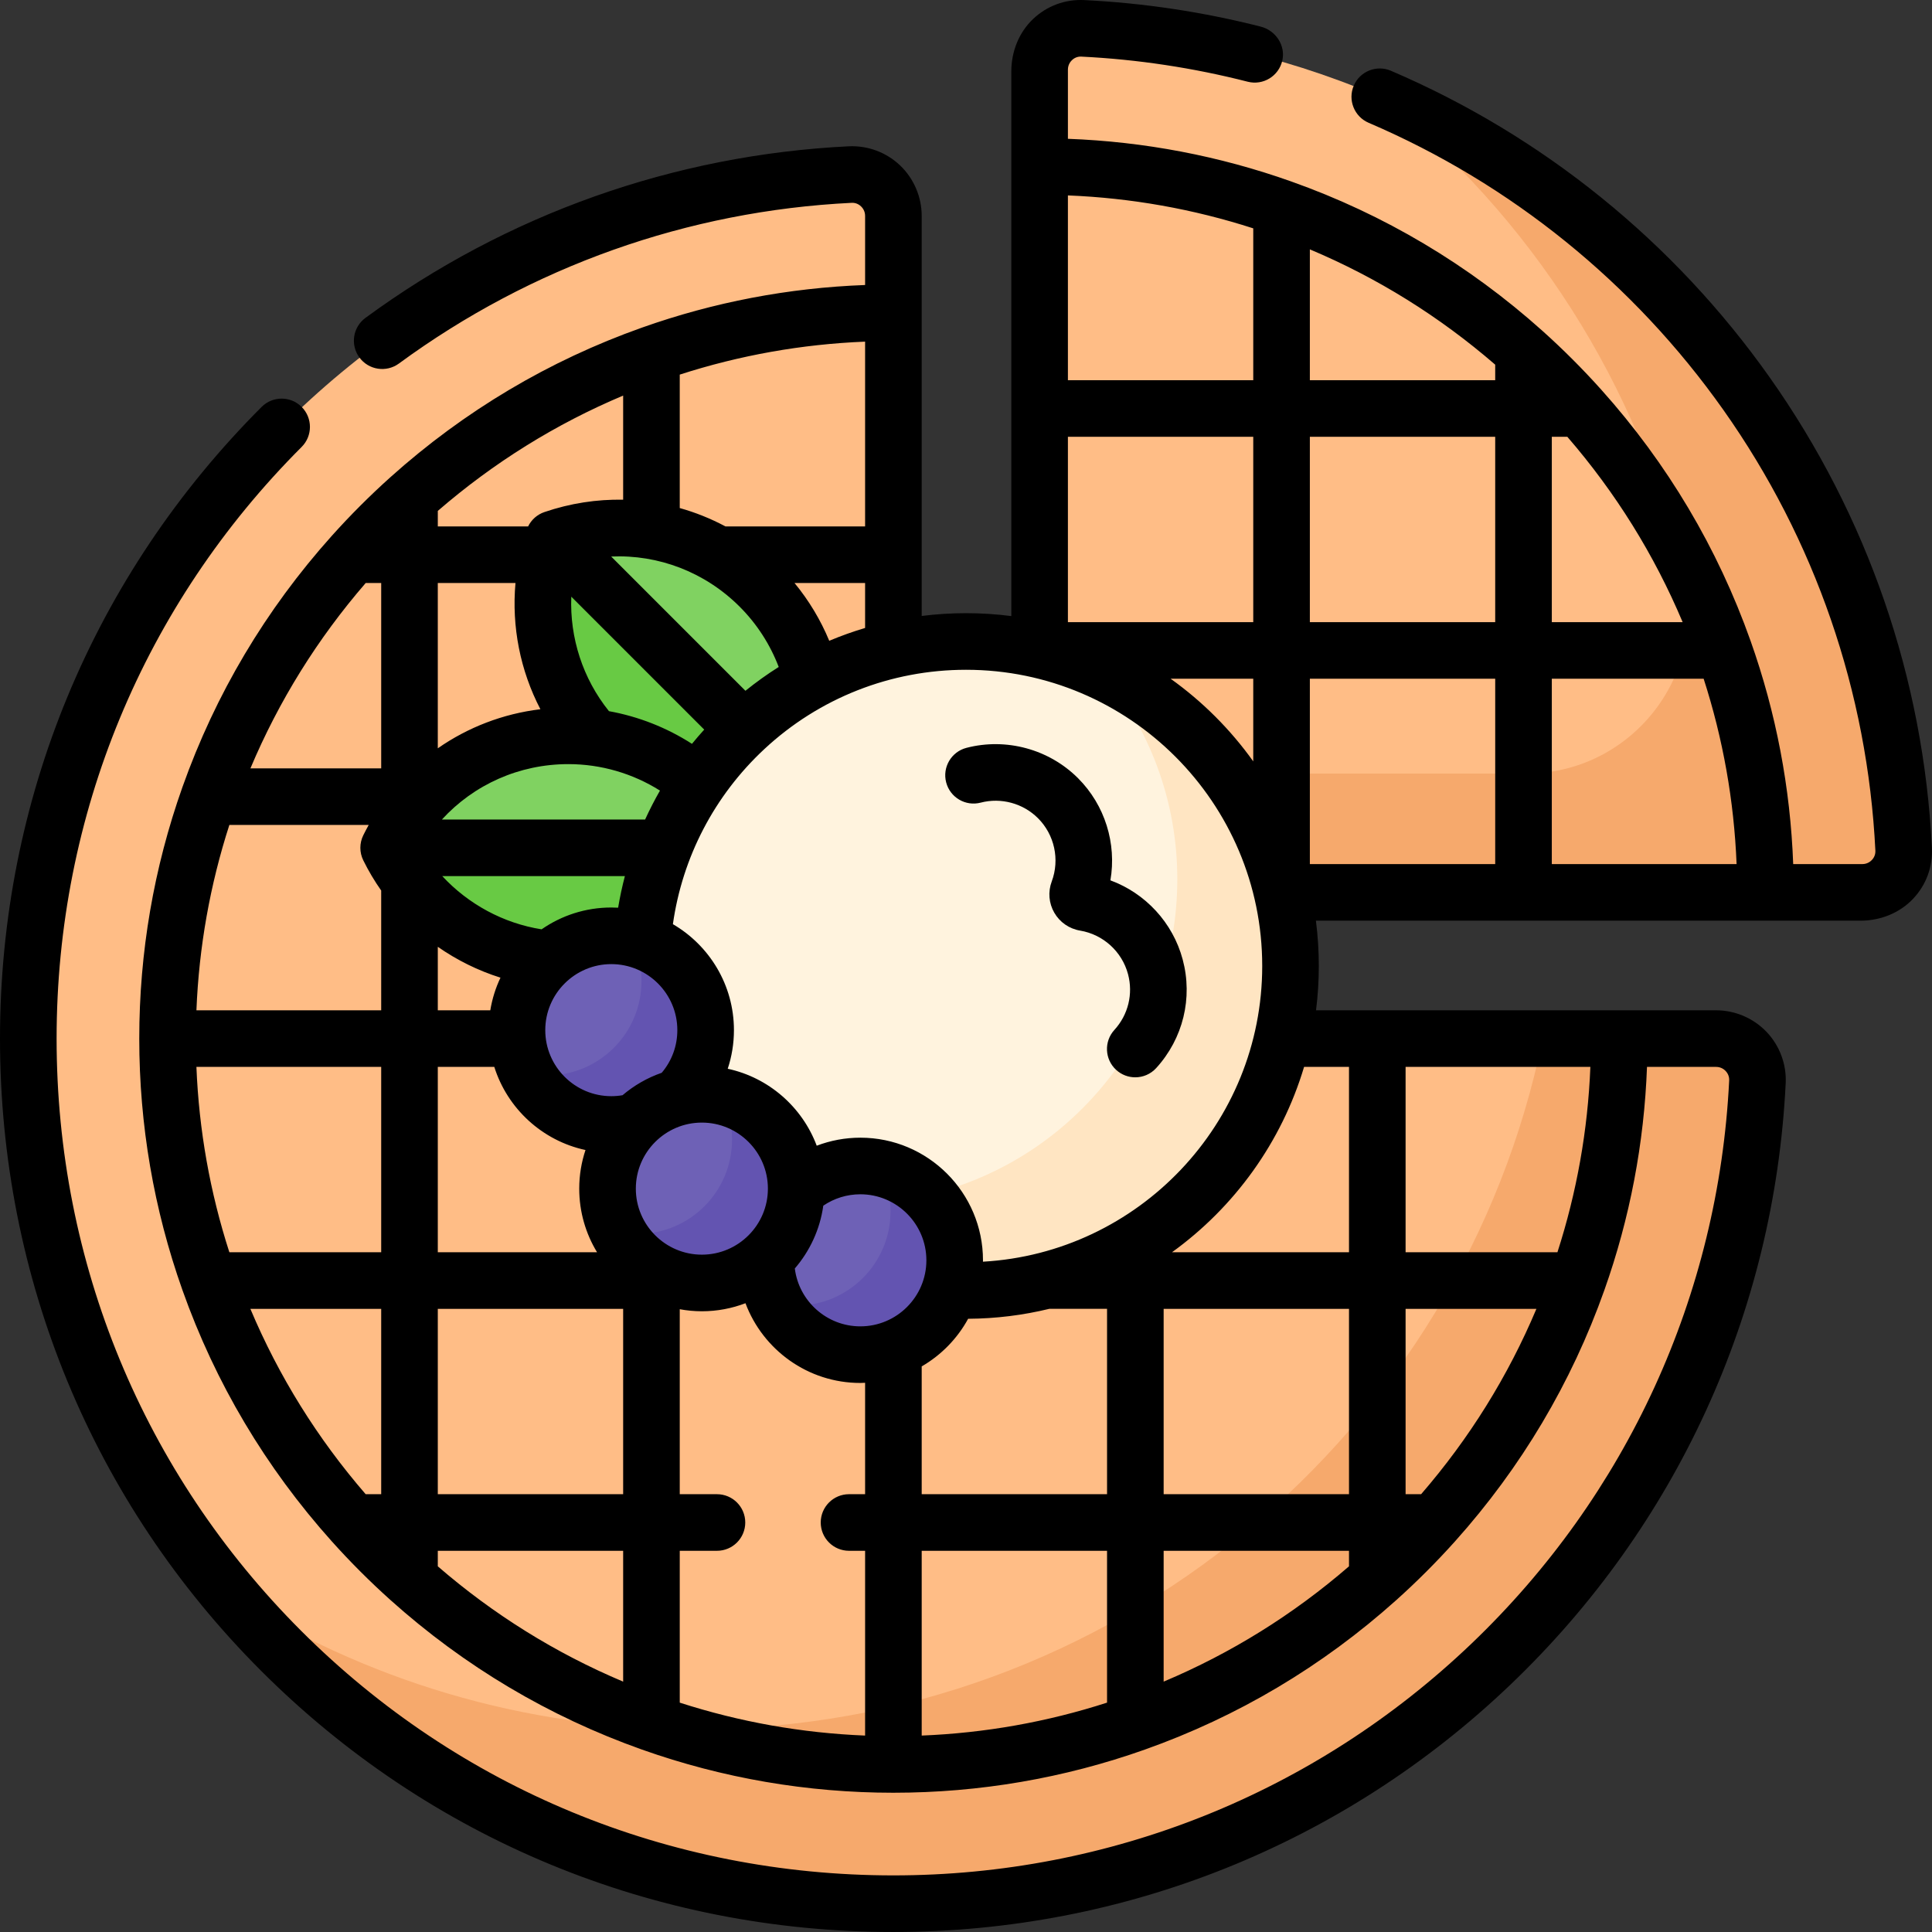 <svg id="Capa_1" enable-background="new 0 0 512 512" viewBox="0 0 512 512" xmlns="http://www.w3.org/2000/svg"><rect x="0" y="0" width="512" height="512" fill="#333333" stroke="none"/><g><g><path d="m454.788 275.241h-116.011c-8.745 37.628-42.527 65.759-82.777 65.759-46.869 0-85-38.131-85-85 0-40.25 28.131-74.032 65.759-82.777v-116.011c0-6.243-5.213-11.256-11.448-10.949-121.298 5.965-217.811 106.2-217.811 228.977 0 126.99 102.269 229.26 229.259 229.26 122.777 0 223.013-96.513 228.978-217.811.307-6.235-4.706-11.448-10.949-11.448z" fill="#ffbd86"/><path d="m454.788 275.241h-45.95c-21.397 104.444-113.807 183.01-224.578 183.01-45.592 0-87.997-13.183-123.628-35.959 41.992 50.296 105.2 82.209 176.128 82.209 122.777 0 223.013-96.513 228.978-217.811.306-6.236-4.707-11.449-10.95-11.449z" fill="#f6a96c"/><g><path d="m215.564 181.25c-2.134-9.438-6.871-18.405-14.219-25.753-14.785-14.785-36.124-19.01-54.663-12.692-6.318 18.539-2.093 39.878 12.692 54.663 6.981 6.981 15.423 11.604 24.341 13.879 7.805-12.589 18.795-23.007 31.849-30.097z" fill="#68ca44"/><path d="m215.564 181.25c-2.134-9.438-6.871-18.405-14.219-25.753-14.785-14.785-36.124-19.01-54.663-12.692l51.227 51.226c5.299-4.97 11.221-9.286 17.655-12.781z" fill="#80d261"/></g><g><path d="m185.706 208.27c-9.349-8.255-21.625-13.27-35.079-13.27-20.909 0-38.986 12.101-47.628 29.678 8.642 17.577 26.718 29.678 47.628 29.678 7.304 0 14.261-1.481 20.592-4.152 1.049-15.47 6.235-29.82 14.487-41.934z" fill="#68ca44"/><path d="m185.706 208.27c-9.349-8.255-21.625-13.27-35.079-13.27-20.909 0-38.986 12.101-47.628 29.678h74.006c2.312-5.807 5.228-11.309 8.701-16.408z" fill="#80d261"/></g><path d="m256 170c-45.628 0-82.935 35.539-85.802 80.443 9.209 3.358 15.802 12.202 15.802 22.557 0 6.504-2.563 12.594-7.217 17.148l-1.192 1.167c.147.325.29.651.44.974l1.711-.46c2.043-.55 4.149-.829 6.258-.829 13.234 0 24 10.767 24 24 0 .15-.005.3-.01.449l-.072 2.601 1.746-1.624c4.454-4.144 10.256-6.426 16.336-6.426 13.234 0 24 10.767 24 24 0 2.738-.467 5.367-1.315 7.82 1.76.107 3.529.18 5.315.18 47.497 0 86-38.504 86-86 0-47.497-38.503-86-86-86z" fill="#fff3de"/><g><path d="m292.031 177.914c12.462 14.921 19.969 34.124 19.969 55.086 0 41.026-28.737 75.32-67.173 83.908 4.424 4.356 7.173 10.408 7.173 17.092 0 2.743-.469 5.377-1.32 7.833 1.76.107 3.533.167 5.32.167 47.497 0 86-38.504 86-86 0-34.627-20.475-64.454-49.969-78.086z" fill="#ffe5c2"/></g><circle cx="228" cy="334" fill="#6e61b6" r="25"/><path d="m233.222 309.55c1.772 3.431 2.778 7.322 2.778 11.45 0 13.807-11.193 25-25 25-1.791 0-3.537-.192-5.222-.55 4.155 8.046 12.543 13.55 22.222 13.55 13.807 0 25-11.193 25-25 0-12.016-8.478-22.048-19.778-24.45z" fill="#6354b1"/><circle cx="162" cy="273" fill="#6e61b6" r="25"/><path d="m167.222 248.55c1.772 3.431 2.778 7.322 2.778 11.45 0 13.807-11.193 25-25 25-1.791 0-3.537-.192-5.222-.55 4.155 8.046 12.543 13.55 22.222 13.55 13.807 0 25-11.193 25-25 0-12.016-8.478-22.048-19.778-24.45z" fill="#6354b1"/><circle cx="186" cy="315" fill="#6e61b6" r="25"/><circle cx="186" cy="315" fill="#6e61b6" r="25"/><path d="m191.222 290.55c1.772 3.431 2.778 7.322 2.778 11.45 0 13.807-11.193 25-25 25-1.791 0-3.537-.192-5.222-.55 4.155 8.046 12.543 13.55 22.222 13.55 13.807 0 25-11.193 25-25 0-12.016-8.478-22.048-19.778-24.45z" fill="#6354b1"/><g><path d="m286.923 7.513c-6.223-.305-11.416 4.716-11.416 10.946v154.826c31.226 7.364 55.844 31.982 63.208 63.208h154.826c6.231 0 11.251-5.193 10.946-11.416-5.764-117.531-100.033-211.8-217.564-217.564z" fill="#ffbd86"/><path d="m366.015 25.804c39.53 31.589 68.379 75.983 80.259 126.9 6.243 26.755-14.301 52.296-41.775 52.296h-80.546c6.941 9.225 12.03 19.908 14.762 31.493h154.826c6.23 0 11.251-5.192 10.946-11.414-4.391-89.555-60.173-165.594-138.472-199.275z" fill="#f6a96c"/></g></g><g><path d="m468.979 100c-25.378-35.905-60.086-64-100.371-81.247-3.807-1.632-8.216.135-9.846 3.942-1.63 3.809.135 8.217 3.943 9.847 37.734 16.155 70.248 42.476 94.025 76.116 24.279 34.351 38.203 74.734 40.265 116.786.061 1.234-.554 2.073-.926 2.464-.386.405-1.227 1.085-2.529 1.085h-18.324c-.751-20.224-4.533-40.08-11.286-59.126-8.735-24.633-22.058-47.046-39.596-66.617-.004-.004-.008-.008-.012-.012-4.883-5.449-10.123-10.688-15.573-15.572-.002-.001-.004-.003-.005-.004-19.568-17.536-41.978-30.856-66.609-39.59-.001 0-.002-.001-.002-.001-19.044-6.755-38.899-10.536-59.125-11.287v-18.326c0-1.302.679-2.143 1.084-2.528.39-.372 1.224-.988 2.465-.926 14.849.728 29.685 2.966 44.095 6.653 4.085 1.048 8.241-1.479 9.176-5.616.902-3.99-1.745-7.97-5.71-8.98-15.306-3.899-31.059-6.267-46.826-7.04-5.022-.236-9.807 1.522-13.476 4.98-3.812 3.593-5.808 8.704-5.808 13.942v144.325c-3.932-.506-7.939-.769-12.007-.769-3.952 0-7.871.25-11.741.739v-106.026c0-5.034-2.092-9.914-5.74-13.387-3.631-3.458-8.581-5.288-13.577-5.054-46.365 2.28-90.66 18.005-128.095 45.473-3.339 2.45-4.06 7.145-1.61 10.483 2.451 3.34 7.144 4.06 10.484 1.61 35.057-25.724 76.538-40.448 119.958-42.584 1.257-.071 2.103.56 2.498.936.404.385 1.083 1.225 1.083 2.522v18.32c-20.226.751-40.081 4.533-59.125 11.287-.001 0-.003.001-.004.002-24.633 8.734-47.044 22.056-66.613 39.594-5.453 4.887-10.696 10.13-15.584 15.583-17.538 19.57-30.86 41.983-39.596 66.617-7.587 21.396-11.434 43.812-11.434 66.626s3.847 45.23 11.434 66.625c8.735 24.634 22.058 47.048 39.596 66.618 4.888 5.453 10.131 10.696 15.584 15.583 19.57 17.539 41.983 30.861 66.618 39.596 21.396 7.588 43.812 11.435 66.625 11.435.008 0 .016-.001.024-.001 22.806-.003 45.215-3.849 66.601-11.433 24.634-8.734 47.048-22.057 66.618-39.596 5.453-4.887 10.696-10.13 15.584-15.583 17.538-19.57 30.86-41.984 39.596-66.618 6.754-19.045 10.535-38.901 11.286-59.125h18.32c1.298 0 2.138.678 2.522 1.082.376.396.998 1.245.936 2.498-2.797 56.874-27.079 109.909-68.373 149.336-41.434 39.558-95.811 61.343-153.117 61.343-59.415 0-115.153-23.018-156.948-64.812-41.794-41.794-64.811-97.533-64.811-156.948 0-59.228 23.063-114.911 64.941-156.796 2.929-2.929 2.928-7.678-.001-10.606s-7.678-2.929-10.606.001c-44.711 44.717-69.334 104.168-69.334 167.401 0 63.422 24.577 122.927 69.205 167.555s104.133 69.205 167.554 69.205c61.182 0 119.237-23.26 163.473-65.494 44.086-42.092 70.01-98.718 72.996-159.448.246-4.997-1.596-9.945-5.053-13.577-3.473-3.647-8.352-5.739-13.387-5.739h-106.025c.484-3.847.737-7.765.737-11.741 0-4.068-.262-8.075-.769-12.007h144.313c5.239 0 10.358-1.998 13.953-5.81 3.459-3.668 5.226-8.449 4.98-13.473-2.202-44.904-17.07-88.028-42.998-124.711zm-367.958 295.978h-4.115c-12.791-14.785-23.035-31.259-30.556-49.119h34.671zm0-64.119h-40.238c-5.131-15.898-8.058-32.367-8.73-49.118h48.968zm0-64.118h-48.966c.672-16.75 3.597-33.221 8.728-49.119h36.93c-.5.901-.985 1.813-1.444 2.746-1.026 2.087-1.026 4.532 0 6.619 1.381 2.809 2.974 5.486 4.752 8.014zm0-64.119h-34.656c7.521-17.859 17.76-34.334 30.549-49.118h4.108v49.118zm271.476 79.119h48.968c-.672 16.751-3.599 33.22-8.73 49.118h-40.238zm0 64.118h34.671c-7.521 17.86-17.765 34.334-30.556 49.119h-4.115zm73.419-181.985h-34.671v-49.118h4.115c12.79 14.785 23.035 31.258 30.556 49.118zm-98.791-98.789c17.861 7.521 34.333 17.765 49.119 30.556v4.115h-49.119zm0 49.671h49.119v49.118h-49.119zm-64.118-63.969c16.752.672 33.222 3.599 49.119 8.73v40.238h-49.119zm0 63.969h49.119v49.118h-49.119zm49.118 64.118v21.897c-6.038-8.452-13.446-15.859-21.898-21.897zm-151.985-80.599c15.897-5.131 32.367-8.063 49.119-8.737v48.966h-37.012c-3.868-2.066-7.926-3.696-12.107-4.866zm49.119 55.229v11.91c-3.227.965-6.399 2.096-9.5 3.401-2.288-5.521-5.388-10.682-9.202-15.311zm-33.217 6.298c4.552 4.552 8.053 9.997 10.326 15.953-3.05 1.916-5.988 4.033-8.821 6.31l-35.581-35.581c12.541-.55 24.865 4.105 34.076 13.318zm-34.042 94.698c9.649 0 17.5 7.851 17.5 17.5 0 4.184-1.456 8.133-4.13 11.286-.001.003-.001.006-.002.009-3.85 1.337-7.371 3.376-10.412 5.968-.004-.004-.008-.008-.013-.012-.973.165-1.958.249-2.943.249-9.649 0-17.5-7.851-17.5-17.5s7.851-17.5 17.5-17.5zm-18.475-9.217c-10.13-1.605-19.418-6.665-26.325-14.106h48.402c-.723 2.755-1.323 5.548-1.794 8.375-.599-.033-1.201-.053-1.808-.053-6.859.001-13.225 2.143-18.475 5.784zm27.438-29.105h-53.848c8.479-9.255 20.485-14.678 33.512-14.678 8.629 0 17.046 2.464 24.272 7.016-1.43 2.494-2.743 5.049-3.936 7.662zm-9.584-28.711c-6.951-8.644-10.411-19.458-9.981-30.339l35.226 35.226c-1.115 1.233-2.203 2.486-3.246 3.771-6.695-4.304-14.178-7.245-21.999-8.658zm-45.358-53.072c14.785-12.792 31.257-23.042 49.119-30.562v27.594c-6.952-.133-14.006.938-20.877 3.28-1.896.646-3.439 2.022-4.31 3.797h-23.931v-4.109zm0 19.109h20.584c-1.037 11.556 1.253 23.181 6.605 33.45-9.93 1.2-19.217 4.802-27.19 10.357v-43.807zm0 96.41c5.073 3.539 10.676 6.314 16.611 8.178-1.284 2.7-2.202 5.605-2.701 8.649h-13.91zm0 31.827h14.971c3.479 11.046 12.711 19.564 24.167 22.028-1.071 3.219-1.659 6.656-1.659 10.231 0 6.169 1.728 11.941 4.724 16.859h-42.203zm49.119 162.908c-17.861-7.521-34.333-17.765-49.119-30.556v-4.115h49.119zm0-49.671h-49.119v-49.119h49.119zm3.36-80.978c0-9.649 7.851-17.5 17.5-17.5s17.5 7.851 17.5 17.5-7.851 17.5-17.5 17.5-17.5-7.851-17.5-17.5zm60.759 80.978h-4.259c-4.142 0-7.5 3.357-7.5 7.5s3.358 7.5 7.5 7.5h4.259v48.969c-16.749-.673-33.22-3.6-49.119-8.73v-40.238h9.86c4.142 0 7.5-3.357 7.5-7.5s-3.358-7.5-7.5-7.5h-9.86v-49.018c1.902.348 3.859.539 5.86.539 4.07 0 7.963-.759 11.557-2.131 4.62 12.329 16.521 21.131 30.443 21.131.423 0 .84-.028 1.259-.044zm-1.259-44.478c-8.906 0-16.28-6.688-17.363-15.305-.004-.008-.006-.015-.01-.023 3.961-4.601 6.657-10.315 7.546-16.607.003-.017.007-.033.01-.05 2.88-1.958 6.285-3.016 9.817-3.016 9.649 0 17.5 7.851 17.5 17.5s-7.851 17.501-17.5 17.501zm65.378 99.717c-15.898 5.131-32.367 8.058-49.119 8.729v-48.968h49.119zm0-55.239h-49.119v-33.863c5.166-3 9.443-7.368 12.305-12.623 7.401-.044 14.6-.956 21.503-2.634h15.312v49.12zm-32.887-61.615c.001-.121.009-.241.009-.363 0-17.921-14.58-32.5-32.5-32.5-3.998 0-7.905.734-11.56 2.126-3.841-10.242-12.708-18.047-23.585-20.392 1.077-3.257 1.645-6.698 1.645-10.234 0-11.973-6.512-22.446-16.176-28.085 2.506-17.729 10.976-34.047 24.211-46.378 14.562-13.566 33.549-21.037 53.465-21.037 43.285 0 78.5 35.215 78.5 78.5 0 41.777-32.807 76.026-74.009 78.363zm97.006 80.731c-14.785 12.791-31.258 23.035-49.119 30.556v-34.671h49.119zm0-19.116h-49.119v-49.119h49.119zm0-113.237v49.118h-46.905c16.536-11.932 29.024-29.133 35.001-49.118zm38.747-53.748h-49.119v-49.119h49.119zm15 0v-49.119h40.239c5.131 15.898 8.058 32.368 8.73 49.119z"/><path d="m313.422 254.266c-2.617-9.767-9.866-17.54-19.153-20.965 1.677-9.757-1.431-19.921-8.581-27.071-7.695-7.694-19.025-10.775-29.572-8.042-4.009 1.04-6.417 5.134-5.376 9.143 1.041 4.01 5.135 6.42 9.143 5.377 5.42-1.409 11.245.176 15.199 4.13 4.378 4.378 5.806 10.958 3.636 16.762-1.024 2.739-.775 5.758.682 8.283s3.947 4.252 6.835 4.737c6.111 1.023 11.095 5.549 12.698 11.529 1.405 5.246.055 10.776-3.614 14.795-2.792 3.06-2.577 7.803.482 10.596 1.438 1.313 3.249 1.961 5.055 1.961 2.034 0 4.062-.823 5.541-2.443 7.135-7.818 9.761-18.58 7.025-28.792z"/></g></g><g/><g/><g/><g/><g/><g/><g/><g/><g/><g/><g/><g/><g/><g/><g/></svg>